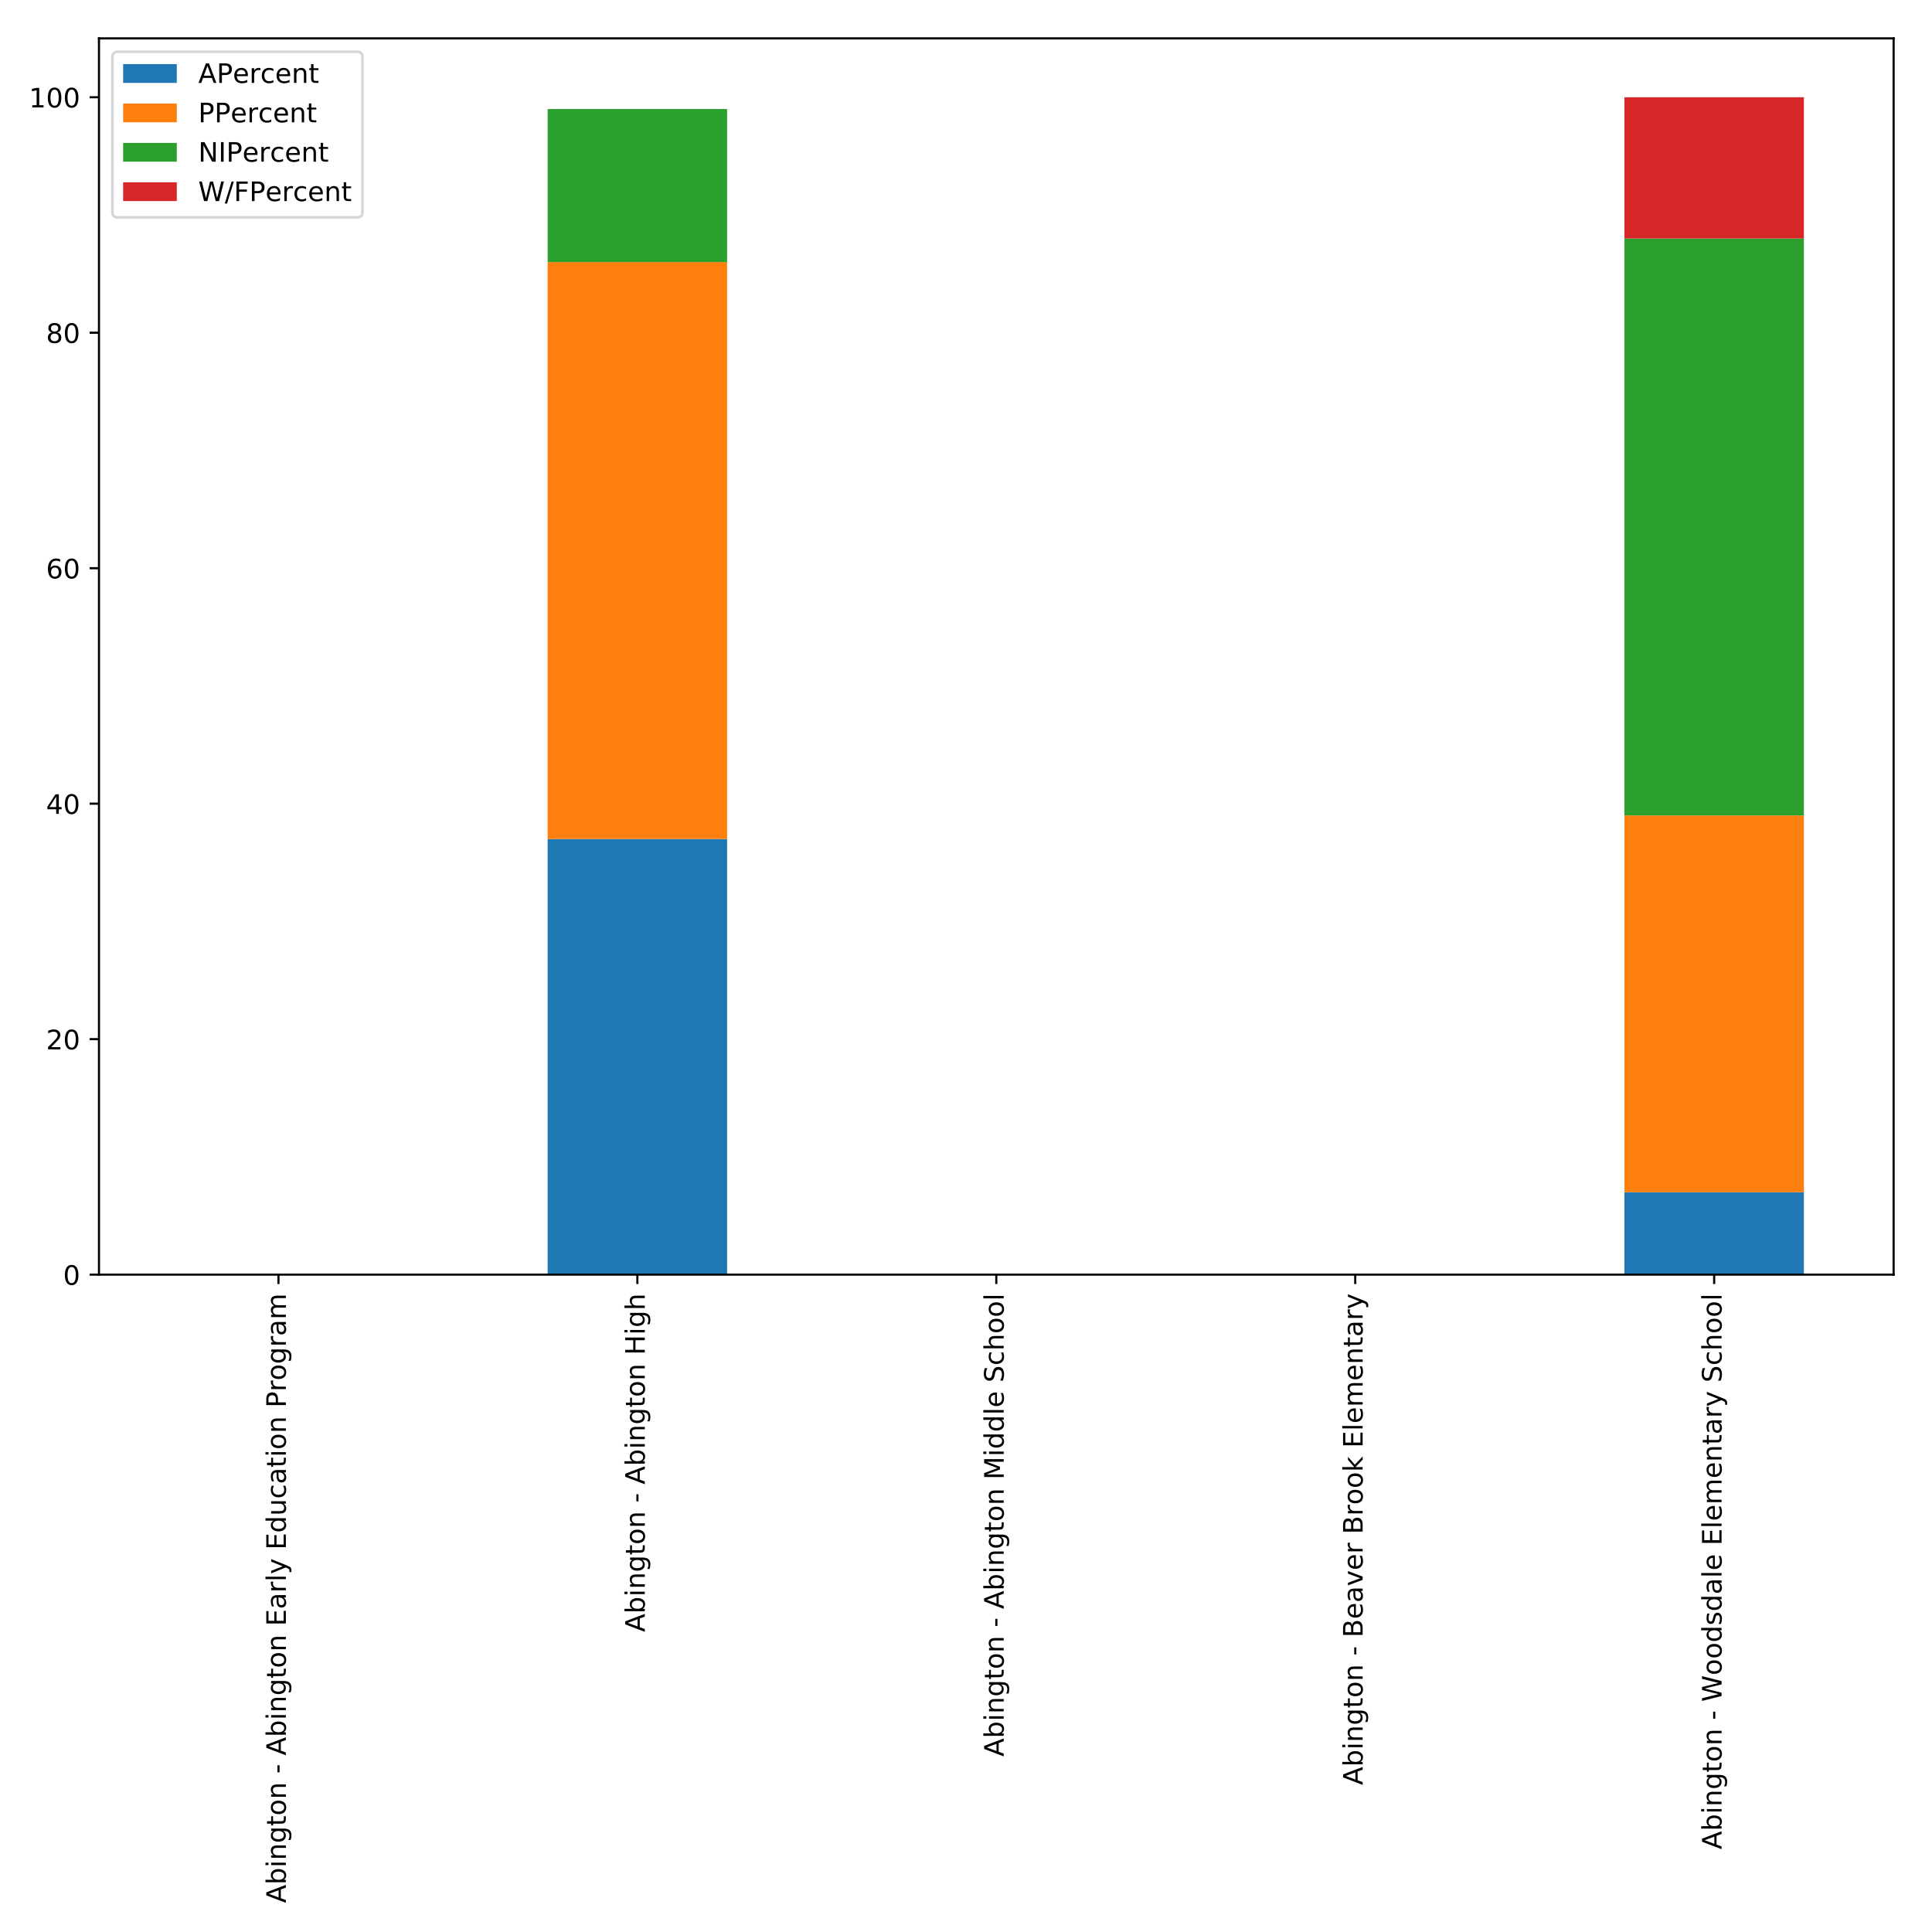<?xml version="1.0" encoding="utf-8" standalone="no"?>
<!DOCTYPE svg PUBLIC "-//W3C//DTD SVG 1.1//EN"
  "http://www.w3.org/Graphics/SVG/1.1/DTD/svg11.dtd">
<!-- Created with matplotlib (http://matplotlib.org/) -->
<svg height="720pt" version="1.1" viewBox="0 0 720 720" width="720pt" xmlns="http://www.w3.org/2000/svg" xmlns:xlink="http://www.w3.org/1999/xlink">
 <defs>
  <style type="text/css">
*{stroke-linecap:butt;stroke-linejoin:round;}
  </style>
 </defs>
 <g id="figure_1">
  <g id="patch_1">
   <path d="M 0 720 
L 720 720 
L 720 0 
L 0 0 
z
" style="fill:#ffffff;"/>
  </g>
  <g id="axes_1">
   <g id="patch_2">
    <path d="M 36.888 475.019 
L 705.7 475.019 
L 705.7 14.3 
L 36.888 14.3 
z
" style="fill:#ffffff;"/>
   </g>
   <g id="patch_3">
    <path clip-path="url(#p75d3124c32)" d="M 70.328 475.019 
L 137.209 475.019 
L 137.209 475.019 
L 70.328 475.019 
z
" style="fill:#1f77b4;"/>
   </g>
   <g id="patch_4">
    <path clip-path="url(#p75d3124c32)" d="M 204.091 475.019 
L 270.972 475.019 
L 270.972 312.67 
L 204.091 312.67 
z
" style="fill:#1f77b4;"/>
   </g>
   <g id="patch_5">
    <path clip-path="url(#p75d3124c32)" d="M 337.853 475.019 
L 404.734 475.019 
L 404.734 475.019 
L 337.853 475.019 
z
" style="fill:#1f77b4;"/>
   </g>
   <g id="patch_6">
    <path clip-path="url(#p75d3124c32)" d="M 471.616 475.019 
L 538.497 475.019 
L 538.497 475.019 
L 471.616 475.019 
z
" style="fill:#1f77b4;"/>
   </g>
   <g id="patch_7">
    <path clip-path="url(#p75d3124c32)" d="M 605.378 475.019 
L 672.259 475.019 
L 672.259 444.304 
L 605.378 444.304 
z
" style="fill:#1f77b4;"/>
   </g>
   <g id="patch_8">
    <path clip-path="url(#p75d3124c32)" d="M 70.328 475.019 
L 137.209 475.019 
L 137.209 475.019 
L 70.328 475.019 
z
" style="fill:#ff7f0e;"/>
   </g>
   <g id="patch_9">
    <path clip-path="url(#p75d3124c32)" d="M 204.091 312.67 
L 270.972 312.67 
L 270.972 97.668 
L 204.091 97.668 
z
" style="fill:#ff7f0e;"/>
   </g>
   <g id="patch_10">
    <path clip-path="url(#p75d3124c32)" d="M 337.853 475.019 
L 404.734 475.019 
L 404.734 475.019 
L 337.853 475.019 
z
" style="fill:#ff7f0e;"/>
   </g>
   <g id="patch_11">
    <path clip-path="url(#p75d3124c32)" d="M 471.616 475.019 
L 538.497 475.019 
L 538.497 475.019 
L 471.616 475.019 
z
" style="fill:#ff7f0e;"/>
   </g>
   <g id="patch_12">
    <path clip-path="url(#p75d3124c32)" d="M 605.378 444.304 
L 672.259 444.304 
L 672.259 303.895 
L 605.378 303.895 
z
" style="fill:#ff7f0e;"/>
   </g>
   <g id="patch_13">
    <path clip-path="url(#p75d3124c32)" d="M 70.328 475.019 
L 137.209 475.019 
L 137.209 475.019 
L 70.328 475.019 
z
" style="fill:#2ca02c;"/>
   </g>
   <g id="patch_14">
    <path clip-path="url(#p75d3124c32)" d="M 204.091 97.668 
L 270.972 97.668 
L 270.972 40.627 
L 204.091 40.627 
z
" style="fill:#2ca02c;"/>
   </g>
   <g id="patch_15">
    <path clip-path="url(#p75d3124c32)" d="M 337.853 475.019 
L 404.734 475.019 
L 404.734 475.019 
L 337.853 475.019 
z
" style="fill:#2ca02c;"/>
   </g>
   <g id="patch_16">
    <path clip-path="url(#p75d3124c32)" d="M 471.616 475.019 
L 538.497 475.019 
L 538.497 475.019 
L 471.616 475.019 
z
" style="fill:#2ca02c;"/>
   </g>
   <g id="patch_17">
    <path clip-path="url(#p75d3124c32)" d="M 605.378 303.895 
L 672.259 303.895 
L 672.259 88.893 
L 605.378 88.893 
z
" style="fill:#2ca02c;"/>
   </g>
   <g id="patch_18">
    <path clip-path="url(#p75d3124c32)" d="M 70.328 475.019 
L 137.209 475.019 
L 137.209 475.019 
L 70.328 475.019 
z
" style="fill:#d62728;"/>
   </g>
   <g id="patch_19">
    <path clip-path="url(#p75d3124c32)" d="M 204.091 475.019 
L 270.972 475.019 
L 270.972 475.019 
L 204.091 475.019 
z
" style="fill:#d62728;"/>
   </g>
   <g id="patch_20">
    <path clip-path="url(#p75d3124c32)" d="M 337.853 475.019 
L 404.734 475.019 
L 404.734 475.019 
L 337.853 475.019 
z
" style="fill:#d62728;"/>
   </g>
   <g id="patch_21">
    <path clip-path="url(#p75d3124c32)" d="M 471.616 475.019 
L 538.497 475.019 
L 538.497 475.019 
L 471.616 475.019 
z
" style="fill:#d62728;"/>
   </g>
   <g id="patch_22">
    <path clip-path="url(#p75d3124c32)" d="M 605.378 88.893 
L 672.259 88.893 
L 672.259 36.239 
L 605.378 36.239 
z
" style="fill:#d62728;"/>
   </g>
   <g id="matplotlib.axis_1">
    <g id="xtick_1">
     <g id="line2d_1">
      <defs>
       <path d="M 0 0 
L 0 3.5 
" id="m48f4702de8" style="stroke:#000000;stroke-width:0.8;"/>
      </defs>
      <g>
       <use style="stroke:#000000;stroke-width:0.8;" x="103.769" xlink:href="#m48f4702de8" y="475.019"/>
      </g>
     </g>
     <g id="text_1">
      <!-- Abington - Abington Early Education Program -->
      <defs>
       <path d="M 34.188 63.188 
L 20.797 26.906 
L 47.609 26.906 
z
M 28.609 72.906 
L 39.797 72.906 
L 67.578 0 
L 57.328 0 
L 50.688 18.703 
L 17.828 18.703 
L 11.188 0 
L 0.781 0 
z
" id="DejaVuSans-41"/>
       <path d="M 48.688 27.297 
Q 48.688 37.203 44.609 42.844 
Q 40.531 48.484 33.406 48.484 
Q 26.266 48.484 22.188 42.844 
Q 18.109 37.203 18.109 27.297 
Q 18.109 17.391 22.188 11.75 
Q 26.266 6.109 33.406 6.109 
Q 40.531 6.109 44.609 11.75 
Q 48.688 17.391 48.688 27.297 
z
M 18.109 46.391 
Q 20.953 51.266 25.266 53.625 
Q 29.594 56 35.594 56 
Q 45.562 56 51.781 48.094 
Q 58.016 40.188 58.016 27.297 
Q 58.016 14.406 51.781 6.484 
Q 45.562 -1.422 35.594 -1.422 
Q 29.594 -1.422 25.266 0.953 
Q 20.953 3.328 18.109 8.203 
L 18.109 0 
L 9.078 0 
L 9.078 75.984 
L 18.109 75.984 
z
" id="DejaVuSans-62"/>
       <path d="M 9.422 54.688 
L 18.406 54.688 
L 18.406 0 
L 9.422 0 
z
M 9.422 75.984 
L 18.406 75.984 
L 18.406 64.594 
L 9.422 64.594 
z
" id="DejaVuSans-69"/>
       <path d="M 54.891 33.016 
L 54.891 0 
L 45.906 0 
L 45.906 32.719 
Q 45.906 40.484 42.875 44.328 
Q 39.844 48.188 33.797 48.188 
Q 26.516 48.188 22.312 43.547 
Q 18.109 38.922 18.109 30.906 
L 18.109 0 
L 9.078 0 
L 9.078 54.688 
L 18.109 54.688 
L 18.109 46.188 
Q 21.344 51.125 25.703 53.562 
Q 30.078 56 35.797 56 
Q 45.219 56 50.047 50.172 
Q 54.891 44.344 54.891 33.016 
z
" id="DejaVuSans-6e"/>
       <path d="M 45.406 27.984 
Q 45.406 37.75 41.375 43.109 
Q 37.359 48.484 30.078 48.484 
Q 22.859 48.484 18.828 43.109 
Q 14.797 37.75 14.797 27.984 
Q 14.797 18.266 18.828 12.891 
Q 22.859 7.516 30.078 7.516 
Q 37.359 7.516 41.375 12.891 
Q 45.406 18.266 45.406 27.984 
z
M 54.391 6.781 
Q 54.391 -7.172 48.188 -13.984 
Q 42 -20.797 29.203 -20.797 
Q 24.469 -20.797 20.266 -20.094 
Q 16.062 -19.391 12.109 -17.922 
L 12.109 -9.188 
Q 16.062 -11.328 19.922 -12.344 
Q 23.781 -13.375 27.781 -13.375 
Q 36.625 -13.375 41.016 -8.766 
Q 45.406 -4.156 45.406 5.172 
L 45.406 9.625 
Q 42.625 4.781 38.281 2.391 
Q 33.938 0 27.875 0 
Q 17.828 0 11.672 7.656 
Q 5.516 15.328 5.516 27.984 
Q 5.516 40.672 11.672 48.328 
Q 17.828 56 27.875 56 
Q 33.938 56 38.281 53.609 
Q 42.625 51.219 45.406 46.391 
L 45.406 54.688 
L 54.391 54.688 
z
" id="DejaVuSans-67"/>
       <path d="M 18.312 70.219 
L 18.312 54.688 
L 36.812 54.688 
L 36.812 47.703 
L 18.312 47.703 
L 18.312 18.016 
Q 18.312 11.328 20.141 9.422 
Q 21.969 7.516 27.594 7.516 
L 36.812 7.516 
L 36.812 0 
L 27.594 0 
Q 17.188 0 13.234 3.875 
Q 9.281 7.766 9.281 18.016 
L 9.281 47.703 
L 2.688 47.703 
L 2.688 54.688 
L 9.281 54.688 
L 9.281 70.219 
z
" id="DejaVuSans-74"/>
       <path d="M 30.609 48.391 
Q 23.391 48.391 19.188 42.75 
Q 14.984 37.109 14.984 27.297 
Q 14.984 17.484 19.156 11.844 
Q 23.344 6.203 30.609 6.203 
Q 37.797 6.203 41.984 11.859 
Q 46.188 17.531 46.188 27.297 
Q 46.188 37.016 41.984 42.703 
Q 37.797 48.391 30.609 48.391 
z
M 30.609 56 
Q 42.328 56 49.016 48.375 
Q 55.719 40.766 55.719 27.297 
Q 55.719 13.875 49.016 6.219 
Q 42.328 -1.422 30.609 -1.422 
Q 18.844 -1.422 12.172 6.219 
Q 5.516 13.875 5.516 27.297 
Q 5.516 40.766 12.172 48.375 
Q 18.844 56 30.609 56 
z
" id="DejaVuSans-6f"/>
       <path id="DejaVuSans-20"/>
       <path d="M 4.891 31.391 
L 31.203 31.391 
L 31.203 23.391 
L 4.891 23.391 
z
" id="DejaVuSans-2d"/>
       <path d="M 9.812 72.906 
L 55.906 72.906 
L 55.906 64.594 
L 19.672 64.594 
L 19.672 43.016 
L 54.391 43.016 
L 54.391 34.719 
L 19.672 34.719 
L 19.672 8.297 
L 56.781 8.297 
L 56.781 0 
L 9.812 0 
z
" id="DejaVuSans-45"/>
       <path d="M 34.281 27.484 
Q 23.391 27.484 19.188 25 
Q 14.984 22.516 14.984 16.5 
Q 14.984 11.719 18.141 8.906 
Q 21.297 6.109 26.703 6.109 
Q 34.188 6.109 38.703 11.406 
Q 43.219 16.703 43.219 25.484 
L 43.219 27.484 
z
M 52.203 31.203 
L 52.203 0 
L 43.219 0 
L 43.219 8.297 
Q 40.141 3.328 35.547 0.953 
Q 30.953 -1.422 24.312 -1.422 
Q 15.922 -1.422 10.953 3.297 
Q 6 8.016 6 15.922 
Q 6 25.141 12.172 29.828 
Q 18.359 34.516 30.609 34.516 
L 43.219 34.516 
L 43.219 35.406 
Q 43.219 41.609 39.141 45 
Q 35.062 48.391 27.688 48.391 
Q 23 48.391 18.547 47.266 
Q 14.109 46.141 10.016 43.891 
L 10.016 52.203 
Q 14.938 54.109 19.578 55.047 
Q 24.219 56 28.609 56 
Q 40.484 56 46.344 49.844 
Q 52.203 43.703 52.203 31.203 
z
" id="DejaVuSans-61"/>
       <path d="M 41.109 46.297 
Q 39.594 47.172 37.812 47.578 
Q 36.031 48 33.891 48 
Q 26.266 48 22.188 43.047 
Q 18.109 38.094 18.109 28.812 
L 18.109 0 
L 9.078 0 
L 9.078 54.688 
L 18.109 54.688 
L 18.109 46.188 
Q 20.953 51.172 25.484 53.578 
Q 30.031 56 36.531 56 
Q 37.453 56 38.578 55.875 
Q 39.703 55.766 41.062 55.516 
z
" id="DejaVuSans-72"/>
       <path d="M 9.422 75.984 
L 18.406 75.984 
L 18.406 0 
L 9.422 0 
z
" id="DejaVuSans-6c"/>
       <path d="M 32.172 -5.078 
Q 28.375 -14.844 24.75 -17.812 
Q 21.141 -20.797 15.094 -20.797 
L 7.906 -20.797 
L 7.906 -13.281 
L 13.188 -13.281 
Q 16.891 -13.281 18.938 -11.516 
Q 21 -9.766 23.484 -3.219 
L 25.094 0.875 
L 2.984 54.688 
L 12.5 54.688 
L 29.594 11.922 
L 46.688 54.688 
L 56.203 54.688 
z
" id="DejaVuSans-79"/>
       <path d="M 45.406 46.391 
L 45.406 75.984 
L 54.391 75.984 
L 54.391 0 
L 45.406 0 
L 45.406 8.203 
Q 42.578 3.328 38.25 0.953 
Q 33.938 -1.422 27.875 -1.422 
Q 17.969 -1.422 11.734 6.484 
Q 5.516 14.406 5.516 27.297 
Q 5.516 40.188 11.734 48.094 
Q 17.969 56 27.875 56 
Q 33.938 56 38.25 53.625 
Q 42.578 51.266 45.406 46.391 
z
M 14.797 27.297 
Q 14.797 17.391 18.875 11.75 
Q 22.953 6.109 30.078 6.109 
Q 37.203 6.109 41.297 11.75 
Q 45.406 17.391 45.406 27.297 
Q 45.406 37.203 41.297 42.844 
Q 37.203 48.484 30.078 48.484 
Q 22.953 48.484 18.875 42.844 
Q 14.797 37.203 14.797 27.297 
z
" id="DejaVuSans-64"/>
       <path d="M 8.5 21.578 
L 8.5 54.688 
L 17.484 54.688 
L 17.484 21.922 
Q 17.484 14.156 20.5 10.266 
Q 23.531 6.391 29.594 6.391 
Q 36.859 6.391 41.078 11.031 
Q 45.312 15.672 45.312 23.688 
L 45.312 54.688 
L 54.297 54.688 
L 54.297 0 
L 45.312 0 
L 45.312 8.406 
Q 42.047 3.422 37.719 1 
Q 33.406 -1.422 27.688 -1.422 
Q 18.266 -1.422 13.375 4.438 
Q 8.5 10.297 8.5 21.578 
z
M 31.109 56 
z
" id="DejaVuSans-75"/>
       <path d="M 48.781 52.594 
L 48.781 44.188 
Q 44.969 46.297 41.141 47.344 
Q 37.312 48.391 33.406 48.391 
Q 24.656 48.391 19.812 42.844 
Q 14.984 37.312 14.984 27.297 
Q 14.984 17.281 19.812 11.734 
Q 24.656 6.203 33.406 6.203 
Q 37.312 6.203 41.141 7.25 
Q 44.969 8.297 48.781 10.406 
L 48.781 2.094 
Q 45.016 0.344 40.984 -0.531 
Q 36.969 -1.422 32.422 -1.422 
Q 20.062 -1.422 12.781 6.344 
Q 5.516 14.109 5.516 27.297 
Q 5.516 40.672 12.859 48.328 
Q 20.219 56 33.016 56 
Q 37.156 56 41.109 55.141 
Q 45.062 54.297 48.781 52.594 
z
" id="DejaVuSans-63"/>
       <path d="M 19.672 64.797 
L 19.672 37.406 
L 32.078 37.406 
Q 38.969 37.406 42.719 40.969 
Q 46.484 44.531 46.484 51.125 
Q 46.484 57.672 42.719 61.234 
Q 38.969 64.797 32.078 64.797 
z
M 9.812 72.906 
L 32.078 72.906 
Q 44.344 72.906 50.609 67.359 
Q 56.891 61.812 56.891 51.125 
Q 56.891 40.328 50.609 34.812 
Q 44.344 29.297 32.078 29.297 
L 19.672 29.297 
L 19.672 0 
L 9.812 0 
z
" id="DejaVuSans-50"/>
       <path d="M 52 44.188 
Q 55.375 50.25 60.062 53.125 
Q 64.75 56 71.094 56 
Q 79.641 56 84.281 50.016 
Q 88.922 44.047 88.922 33.016 
L 88.922 0 
L 79.891 0 
L 79.891 32.719 
Q 79.891 40.578 77.094 44.375 
Q 74.312 48.188 68.609 48.188 
Q 61.625 48.188 57.562 43.547 
Q 53.516 38.922 53.516 30.906 
L 53.516 0 
L 44.484 0 
L 44.484 32.719 
Q 44.484 40.625 41.703 44.406 
Q 38.922 48.188 33.109 48.188 
Q 26.219 48.188 22.156 43.531 
Q 18.109 38.875 18.109 30.906 
L 18.109 0 
L 9.078 0 
L 9.078 54.688 
L 18.109 54.688 
L 18.109 46.188 
Q 21.188 51.219 25.484 53.609 
Q 29.781 56 35.688 56 
Q 41.656 56 45.828 52.969 
Q 50 49.953 52 44.188 
z
" id="DejaVuSans-6d"/>
      </defs>
      <g transform="translate(106.528 709.2)rotate(-90)scale(0.1 -0.1)">
       <use xlink:href="#DejaVuSans-41"/>
       <use x="68.408" xlink:href="#DejaVuSans-62"/>
       <use x="131.885" xlink:href="#DejaVuSans-69"/>
       <use x="159.668" xlink:href="#DejaVuSans-6e"/>
       <use x="223.047" xlink:href="#DejaVuSans-67"/>
       <use x="286.523" xlink:href="#DejaVuSans-74"/>
       <use x="325.732" xlink:href="#DejaVuSans-6f"/>
       <use x="386.914" xlink:href="#DejaVuSans-6e"/>
       <use x="450.293" xlink:href="#DejaVuSans-20"/>
       <use x="482.08" xlink:href="#DejaVuSans-2d"/>
       <use x="518.164" xlink:href="#DejaVuSans-20"/>
       <use x="549.951" xlink:href="#DejaVuSans-41"/>
       <use x="618.359" xlink:href="#DejaVuSans-62"/>
       <use x="681.836" xlink:href="#DejaVuSans-69"/>
       <use x="709.619" xlink:href="#DejaVuSans-6e"/>
       <use x="772.998" xlink:href="#DejaVuSans-67"/>
       <use x="836.475" xlink:href="#DejaVuSans-74"/>
       <use x="875.684" xlink:href="#DejaVuSans-6f"/>
       <use x="936.865" xlink:href="#DejaVuSans-6e"/>
       <use x="1000.244" xlink:href="#DejaVuSans-20"/>
       <use x="1032.031" xlink:href="#DejaVuSans-45"/>
       <use x="1095.215" xlink:href="#DejaVuSans-61"/>
       <use x="1156.494" xlink:href="#DejaVuSans-72"/>
       <use x="1197.607" xlink:href="#DejaVuSans-6c"/>
       <use x="1225.391" xlink:href="#DejaVuSans-79"/>
       <use x="1284.57" xlink:href="#DejaVuSans-20"/>
       <use x="1316.357" xlink:href="#DejaVuSans-45"/>
       <use x="1379.541" xlink:href="#DejaVuSans-64"/>
       <use x="1443.018" xlink:href="#DejaVuSans-75"/>
       <use x="1506.396" xlink:href="#DejaVuSans-63"/>
       <use x="1561.377" xlink:href="#DejaVuSans-61"/>
       <use x="1622.656" xlink:href="#DejaVuSans-74"/>
       <use x="1661.865" xlink:href="#DejaVuSans-69"/>
       <use x="1689.648" xlink:href="#DejaVuSans-6f"/>
       <use x="1750.83" xlink:href="#DejaVuSans-6e"/>
       <use x="1814.209" xlink:href="#DejaVuSans-20"/>
       <use x="1845.996" xlink:href="#DejaVuSans-50"/>
       <use x="1906.283" xlink:href="#DejaVuSans-72"/>
       <use x="1947.365" xlink:href="#DejaVuSans-6f"/>
       <use x="2008.547" xlink:href="#DejaVuSans-67"/>
       <use x="2072.023" xlink:href="#DejaVuSans-72"/>
       <use x="2113.137" xlink:href="#DejaVuSans-61"/>
       <use x="2174.416" xlink:href="#DejaVuSans-6d"/>
      </g>
     </g>
    </g>
    <g id="xtick_2">
     <g id="line2d_2">
      <g>
       <use style="stroke:#000000;stroke-width:0.8;" x="237.531" xlink:href="#m48f4702de8" y="475.019"/>
      </g>
     </g>
     <g id="text_2">
      <!-- Abington - Abington High -->
      <defs>
       <path d="M 9.812 72.906 
L 19.672 72.906 
L 19.672 43.016 
L 55.516 43.016 
L 55.516 72.906 
L 65.375 72.906 
L 65.375 0 
L 55.516 0 
L 55.516 34.719 
L 19.672 34.719 
L 19.672 0 
L 9.812 0 
z
" id="DejaVuSans-48"/>
       <path d="M 54.891 33.016 
L 54.891 0 
L 45.906 0 
L 45.906 32.719 
Q 45.906 40.484 42.875 44.328 
Q 39.844 48.188 33.797 48.188 
Q 26.516 48.188 22.312 43.547 
Q 18.109 38.922 18.109 30.906 
L 18.109 0 
L 9.078 0 
L 9.078 75.984 
L 18.109 75.984 
L 18.109 46.188 
Q 21.344 51.125 25.703 53.562 
Q 30.078 56 35.797 56 
Q 45.219 56 50.047 50.172 
Q 54.891 44.344 54.891 33.016 
z
" id="DejaVuSans-68"/>
      </defs>
      <g transform="translate(240.291 608.205)rotate(-90)scale(0.1 -0.1)">
       <use xlink:href="#DejaVuSans-41"/>
       <use x="68.408" xlink:href="#DejaVuSans-62"/>
       <use x="131.885" xlink:href="#DejaVuSans-69"/>
       <use x="159.668" xlink:href="#DejaVuSans-6e"/>
       <use x="223.047" xlink:href="#DejaVuSans-67"/>
       <use x="286.523" xlink:href="#DejaVuSans-74"/>
       <use x="325.732" xlink:href="#DejaVuSans-6f"/>
       <use x="386.914" xlink:href="#DejaVuSans-6e"/>
       <use x="450.293" xlink:href="#DejaVuSans-20"/>
       <use x="482.08" xlink:href="#DejaVuSans-2d"/>
       <use x="518.164" xlink:href="#DejaVuSans-20"/>
       <use x="549.951" xlink:href="#DejaVuSans-41"/>
       <use x="618.359" xlink:href="#DejaVuSans-62"/>
       <use x="681.836" xlink:href="#DejaVuSans-69"/>
       <use x="709.619" xlink:href="#DejaVuSans-6e"/>
       <use x="772.998" xlink:href="#DejaVuSans-67"/>
       <use x="836.475" xlink:href="#DejaVuSans-74"/>
       <use x="875.684" xlink:href="#DejaVuSans-6f"/>
       <use x="936.865" xlink:href="#DejaVuSans-6e"/>
       <use x="1000.244" xlink:href="#DejaVuSans-20"/>
       <use x="1032.031" xlink:href="#DejaVuSans-48"/>
       <use x="1107.227" xlink:href="#DejaVuSans-69"/>
       <use x="1135.01" xlink:href="#DejaVuSans-67"/>
       <use x="1198.486" xlink:href="#DejaVuSans-68"/>
      </g>
     </g>
    </g>
    <g id="xtick_3">
     <g id="line2d_3">
      <g>
       <use style="stroke:#000000;stroke-width:0.8;" x="371.294" xlink:href="#m48f4702de8" y="475.019"/>
      </g>
     </g>
     <g id="text_3">
      <!-- Abington - Abington Middle School -->
      <defs>
       <path d="M 9.812 72.906 
L 24.516 72.906 
L 43.109 23.297 
L 61.812 72.906 
L 76.516 72.906 
L 76.516 0 
L 66.891 0 
L 66.891 64.016 
L 48.094 14.016 
L 38.188 14.016 
L 19.391 64.016 
L 19.391 0 
L 9.812 0 
z
" id="DejaVuSans-4d"/>
       <path d="M 56.203 29.594 
L 56.203 25.203 
L 14.891 25.203 
Q 15.484 15.922 20.484 11.062 
Q 25.484 6.203 34.422 6.203 
Q 39.594 6.203 44.453 7.469 
Q 49.312 8.734 54.109 11.281 
L 54.109 2.781 
Q 49.266 0.734 44.188 -0.344 
Q 39.109 -1.422 33.891 -1.422 
Q 20.797 -1.422 13.156 6.188 
Q 5.516 13.812 5.516 26.812 
Q 5.516 40.234 12.766 48.109 
Q 20.016 56 32.328 56 
Q 43.359 56 49.781 48.891 
Q 56.203 41.797 56.203 29.594 
z
M 47.219 32.234 
Q 47.125 39.594 43.094 43.984 
Q 39.062 48.391 32.422 48.391 
Q 24.906 48.391 20.391 44.141 
Q 15.875 39.891 15.188 32.172 
z
" id="DejaVuSans-65"/>
       <path d="M 53.516 70.516 
L 53.516 60.891 
Q 47.906 63.578 42.922 64.891 
Q 37.938 66.219 33.297 66.219 
Q 25.25 66.219 20.875 63.094 
Q 16.5 59.969 16.5 54.203 
Q 16.5 49.359 19.406 46.891 
Q 22.312 44.438 30.422 42.922 
L 36.375 41.703 
Q 47.406 39.594 52.656 34.297 
Q 57.906 29 57.906 20.125 
Q 57.906 9.516 50.797 4.047 
Q 43.703 -1.422 29.984 -1.422 
Q 24.812 -1.422 18.969 -0.25 
Q 13.141 0.922 6.891 3.219 
L 6.891 13.375 
Q 12.891 10.016 18.656 8.297 
Q 24.422 6.594 29.984 6.594 
Q 38.422 6.594 43.016 9.906 
Q 47.609 13.234 47.609 19.391 
Q 47.609 24.75 44.312 27.781 
Q 41.016 30.812 33.5 32.328 
L 27.484 33.5 
Q 16.453 35.688 11.516 40.375 
Q 6.594 45.062 6.594 53.422 
Q 6.594 63.094 13.406 68.656 
Q 20.219 74.219 32.172 74.219 
Q 37.312 74.219 42.625 73.281 
Q 47.953 72.359 53.516 70.516 
z
" id="DejaVuSans-53"/>
      </defs>
      <g transform="translate(374.053 654.633)rotate(-90)scale(0.1 -0.1)">
       <use xlink:href="#DejaVuSans-41"/>
       <use x="68.408" xlink:href="#DejaVuSans-62"/>
       <use x="131.885" xlink:href="#DejaVuSans-69"/>
       <use x="159.668" xlink:href="#DejaVuSans-6e"/>
       <use x="223.047" xlink:href="#DejaVuSans-67"/>
       <use x="286.523" xlink:href="#DejaVuSans-74"/>
       <use x="325.732" xlink:href="#DejaVuSans-6f"/>
       <use x="386.914" xlink:href="#DejaVuSans-6e"/>
       <use x="450.293" xlink:href="#DejaVuSans-20"/>
       <use x="482.08" xlink:href="#DejaVuSans-2d"/>
       <use x="518.164" xlink:href="#DejaVuSans-20"/>
       <use x="549.951" xlink:href="#DejaVuSans-41"/>
       <use x="618.359" xlink:href="#DejaVuSans-62"/>
       <use x="681.836" xlink:href="#DejaVuSans-69"/>
       <use x="709.619" xlink:href="#DejaVuSans-6e"/>
       <use x="772.998" xlink:href="#DejaVuSans-67"/>
       <use x="836.475" xlink:href="#DejaVuSans-74"/>
       <use x="875.684" xlink:href="#DejaVuSans-6f"/>
       <use x="936.865" xlink:href="#DejaVuSans-6e"/>
       <use x="1000.244" xlink:href="#DejaVuSans-20"/>
       <use x="1032.031" xlink:href="#DejaVuSans-4d"/>
       <use x="1118.311" xlink:href="#DejaVuSans-69"/>
       <use x="1146.094" xlink:href="#DejaVuSans-64"/>
       <use x="1209.57" xlink:href="#DejaVuSans-64"/>
       <use x="1273.047" xlink:href="#DejaVuSans-6c"/>
       <use x="1300.83" xlink:href="#DejaVuSans-65"/>
       <use x="1362.354" xlink:href="#DejaVuSans-20"/>
       <use x="1394.141" xlink:href="#DejaVuSans-53"/>
       <use x="1457.617" xlink:href="#DejaVuSans-63"/>
       <use x="1512.598" xlink:href="#DejaVuSans-68"/>
       <use x="1575.977" xlink:href="#DejaVuSans-6f"/>
       <use x="1637.158" xlink:href="#DejaVuSans-6f"/>
       <use x="1698.34" xlink:href="#DejaVuSans-6c"/>
      </g>
     </g>
    </g>
    <g id="xtick_4">
     <g id="line2d_4">
      <g>
       <use style="stroke:#000000;stroke-width:0.8;" x="505.056" xlink:href="#m48f4702de8" y="475.019"/>
      </g>
     </g>
     <g id="text_4">
      <!-- Abington - Beaver Brook Elementary -->
      <defs>
       <path d="M 19.672 34.812 
L 19.672 8.109 
L 35.5 8.109 
Q 43.453 8.109 47.281 11.406 
Q 51.125 14.703 51.125 21.484 
Q 51.125 28.328 47.281 31.562 
Q 43.453 34.812 35.5 34.812 
z
M 19.672 64.797 
L 19.672 42.828 
L 34.281 42.828 
Q 41.5 42.828 45.031 45.531 
Q 48.578 48.25 48.578 53.812 
Q 48.578 59.328 45.031 62.062 
Q 41.5 64.797 34.281 64.797 
z
M 9.812 72.906 
L 35.016 72.906 
Q 46.297 72.906 52.391 68.219 
Q 58.5 63.531 58.5 54.891 
Q 58.5 48.188 55.375 44.234 
Q 52.25 40.281 46.188 39.312 
Q 53.469 37.75 57.5 32.781 
Q 61.531 27.828 61.531 20.406 
Q 61.531 10.641 54.891 5.312 
Q 48.25 0 35.984 0 
L 9.812 0 
z
" id="DejaVuSans-42"/>
       <path d="M 2.984 54.688 
L 12.5 54.688 
L 29.594 8.797 
L 46.688 54.688 
L 56.203 54.688 
L 35.688 0 
L 23.484 0 
z
" id="DejaVuSans-76"/>
       <path d="M 9.078 75.984 
L 18.109 75.984 
L 18.109 31.109 
L 44.922 54.688 
L 56.391 54.688 
L 27.391 29.109 
L 57.625 0 
L 45.906 0 
L 18.109 26.703 
L 18.109 0 
L 9.078 0 
z
" id="DejaVuSans-6b"/>
      </defs>
      <g transform="translate(507.816 665.25)rotate(-90)scale(0.1 -0.1)">
       <use xlink:href="#DejaVuSans-41"/>
       <use x="68.408" xlink:href="#DejaVuSans-62"/>
       <use x="131.885" xlink:href="#DejaVuSans-69"/>
       <use x="159.668" xlink:href="#DejaVuSans-6e"/>
       <use x="223.047" xlink:href="#DejaVuSans-67"/>
       <use x="286.523" xlink:href="#DejaVuSans-74"/>
       <use x="325.732" xlink:href="#DejaVuSans-6f"/>
       <use x="386.914" xlink:href="#DejaVuSans-6e"/>
       <use x="450.293" xlink:href="#DejaVuSans-20"/>
       <use x="482.08" xlink:href="#DejaVuSans-2d"/>
       <use x="518.164" xlink:href="#DejaVuSans-20"/>
       <use x="549.951" xlink:href="#DejaVuSans-42"/>
       <use x="618.555" xlink:href="#DejaVuSans-65"/>
       <use x="680.078" xlink:href="#DejaVuSans-61"/>
       <use x="741.357" xlink:href="#DejaVuSans-76"/>
       <use x="800.537" xlink:href="#DejaVuSans-65"/>
       <use x="862.061" xlink:href="#DejaVuSans-72"/>
       <use x="903.174" xlink:href="#DejaVuSans-20"/>
       <use x="934.961" xlink:href="#DejaVuSans-42"/>
       <use x="1003.564" xlink:href="#DejaVuSans-72"/>
       <use x="1044.646" xlink:href="#DejaVuSans-6f"/>
       <use x="1105.828" xlink:href="#DejaVuSans-6f"/>
       <use x="1167.01" xlink:href="#DejaVuSans-6b"/>
       <use x="1224.92" xlink:href="#DejaVuSans-20"/>
       <use x="1256.707" xlink:href="#DejaVuSans-45"/>
       <use x="1319.891" xlink:href="#DejaVuSans-6c"/>
       <use x="1347.674" xlink:href="#DejaVuSans-65"/>
       <use x="1409.197" xlink:href="#DejaVuSans-6d"/>
       <use x="1506.609" xlink:href="#DejaVuSans-65"/>
       <use x="1568.133" xlink:href="#DejaVuSans-6e"/>
       <use x="1631.512" xlink:href="#DejaVuSans-74"/>
       <use x="1670.721" xlink:href="#DejaVuSans-61"/>
       <use x="1732" xlink:href="#DejaVuSans-72"/>
       <use x="1773.113" xlink:href="#DejaVuSans-79"/>
      </g>
     </g>
    </g>
    <g id="xtick_5">
     <g id="line2d_5">
      <g>
       <use style="stroke:#000000;stroke-width:0.8;" x="638.819" xlink:href="#m48f4702de8" y="475.019"/>
      </g>
     </g>
     <g id="text_5">
      <!-- Abington - Woodsdale Elementary School -->
      <defs>
       <path d="M 3.328 72.906 
L 13.281 72.906 
L 28.609 11.281 
L 43.891 72.906 
L 54.984 72.906 
L 70.312 11.281 
L 85.594 72.906 
L 95.609 72.906 
L 77.297 0 
L 64.891 0 
L 49.516 63.281 
L 33.984 0 
L 21.578 0 
z
" id="DejaVuSans-57"/>
       <path d="M 44.281 53.078 
L 44.281 44.578 
Q 40.484 46.531 36.375 47.5 
Q 32.281 48.484 27.875 48.484 
Q 21.188 48.484 17.844 46.438 
Q 14.5 44.391 14.5 40.281 
Q 14.5 37.156 16.891 35.375 
Q 19.281 33.594 26.516 31.984 
L 29.594 31.297 
Q 39.156 29.25 43.188 25.516 
Q 47.219 21.781 47.219 15.094 
Q 47.219 7.469 41.188 3.016 
Q 35.156 -1.422 24.609 -1.422 
Q 20.219 -1.422 15.453 -0.562 
Q 10.688 0.297 5.422 2 
L 5.422 11.281 
Q 10.406 8.688 15.234 7.391 
Q 20.062 6.109 24.812 6.109 
Q 31.156 6.109 34.562 8.281 
Q 37.984 10.453 37.984 14.406 
Q 37.984 18.062 35.516 20.016 
Q 33.062 21.969 24.703 23.781 
L 21.578 24.516 
Q 13.234 26.266 9.516 29.906 
Q 5.812 33.547 5.812 39.891 
Q 5.812 47.609 11.281 51.797 
Q 16.75 56 26.812 56 
Q 31.781 56 36.172 55.266 
Q 40.578 54.547 44.281 53.078 
z
" id="DejaVuSans-73"/>
      </defs>
      <g transform="translate(641.578 689.211)rotate(-90)scale(0.1 -0.1)">
       <use xlink:href="#DejaVuSans-41"/>
       <use x="68.408" xlink:href="#DejaVuSans-62"/>
       <use x="131.885" xlink:href="#DejaVuSans-69"/>
       <use x="159.668" xlink:href="#DejaVuSans-6e"/>
       <use x="223.047" xlink:href="#DejaVuSans-67"/>
       <use x="286.523" xlink:href="#DejaVuSans-74"/>
       <use x="325.732" xlink:href="#DejaVuSans-6f"/>
       <use x="386.914" xlink:href="#DejaVuSans-6e"/>
       <use x="450.293" xlink:href="#DejaVuSans-20"/>
       <use x="482.08" xlink:href="#DejaVuSans-2d"/>
       <use x="518.164" xlink:href="#DejaVuSans-20"/>
       <use x="549.951" xlink:href="#DejaVuSans-57"/>
       <use x="648.75" xlink:href="#DejaVuSans-6f"/>
       <use x="709.932" xlink:href="#DejaVuSans-6f"/>
       <use x="771.113" xlink:href="#DejaVuSans-64"/>
       <use x="834.59" xlink:href="#DejaVuSans-73"/>
       <use x="886.689" xlink:href="#DejaVuSans-64"/>
       <use x="950.166" xlink:href="#DejaVuSans-61"/>
       <use x="1011.445" xlink:href="#DejaVuSans-6c"/>
       <use x="1039.229" xlink:href="#DejaVuSans-65"/>
       <use x="1100.752" xlink:href="#DejaVuSans-20"/>
       <use x="1132.539" xlink:href="#DejaVuSans-45"/>
       <use x="1195.723" xlink:href="#DejaVuSans-6c"/>
       <use x="1223.506" xlink:href="#DejaVuSans-65"/>
       <use x="1285.029" xlink:href="#DejaVuSans-6d"/>
       <use x="1382.441" xlink:href="#DejaVuSans-65"/>
       <use x="1443.965" xlink:href="#DejaVuSans-6e"/>
       <use x="1507.344" xlink:href="#DejaVuSans-74"/>
       <use x="1546.553" xlink:href="#DejaVuSans-61"/>
       <use x="1607.832" xlink:href="#DejaVuSans-72"/>
       <use x="1648.945" xlink:href="#DejaVuSans-79"/>
       <use x="1708.125" xlink:href="#DejaVuSans-20"/>
       <use x="1739.912" xlink:href="#DejaVuSans-53"/>
       <use x="1803.389" xlink:href="#DejaVuSans-63"/>
       <use x="1858.369" xlink:href="#DejaVuSans-68"/>
       <use x="1921.748" xlink:href="#DejaVuSans-6f"/>
       <use x="1982.93" xlink:href="#DejaVuSans-6f"/>
       <use x="2044.111" xlink:href="#DejaVuSans-6c"/>
      </g>
     </g>
    </g>
   </g>
   <g id="matplotlib.axis_2">
    <g id="ytick_1">
     <g id="line2d_6">
      <defs>
       <path d="M 0 0 
L -3.5 0 
" id="mae26d78409" style="stroke:#000000;stroke-width:0.8;"/>
      </defs>
      <g>
       <use style="stroke:#000000;stroke-width:0.8;" x="36.888" xlink:href="#mae26d78409" y="475.019"/>
      </g>
     </g>
     <g id="text_6">
      <!-- 0 -->
      <defs>
       <path d="M 31.781 66.406 
Q 24.172 66.406 20.328 58.906 
Q 16.5 51.422 16.5 36.375 
Q 16.5 21.391 20.328 13.891 
Q 24.172 6.391 31.781 6.391 
Q 39.453 6.391 43.281 13.891 
Q 47.125 21.391 47.125 36.375 
Q 47.125 51.422 43.281 58.906 
Q 39.453 66.406 31.781 66.406 
z
M 31.781 74.219 
Q 44.047 74.219 50.516 64.516 
Q 56.984 54.828 56.984 36.375 
Q 56.984 17.969 50.516 8.266 
Q 44.047 -1.422 31.781 -1.422 
Q 19.531 -1.422 13.062 8.266 
Q 6.594 17.969 6.594 36.375 
Q 6.594 54.828 13.062 64.516 
Q 19.531 74.219 31.781 74.219 
z
" id="DejaVuSans-30"/>
      </defs>
      <g transform="translate(23.525 478.818)scale(0.1 -0.1)">
       <use xlink:href="#DejaVuSans-30"/>
      </g>
     </g>
    </g>
    <g id="ytick_2">
     <g id="line2d_7">
      <g>
       <use style="stroke:#000000;stroke-width:0.8;" x="36.888" xlink:href="#mae26d78409" y="387.263"/>
      </g>
     </g>
     <g id="text_7">
      <!-- 20 -->
      <defs>
       <path d="M 19.188 8.297 
L 53.609 8.297 
L 53.609 0 
L 7.328 0 
L 7.328 8.297 
Q 12.938 14.109 22.625 23.891 
Q 32.328 33.688 34.812 36.531 
Q 39.547 41.844 41.422 45.531 
Q 43.312 49.219 43.312 52.781 
Q 43.312 58.594 39.234 62.25 
Q 35.156 65.922 28.609 65.922 
Q 23.969 65.922 18.812 64.312 
Q 13.672 62.703 7.812 59.422 
L 7.812 69.391 
Q 13.766 71.781 18.938 73 
Q 24.125 74.219 28.422 74.219 
Q 39.75 74.219 46.484 68.547 
Q 53.219 62.891 53.219 53.422 
Q 53.219 48.922 51.531 44.891 
Q 49.859 40.875 45.406 35.406 
Q 44.188 33.984 37.641 27.219 
Q 31.109 20.453 19.188 8.297 
z
" id="DejaVuSans-32"/>
      </defs>
      <g transform="translate(17.163 391.062)scale(0.1 -0.1)">
       <use xlink:href="#DejaVuSans-32"/>
       <use x="63.623" xlink:href="#DejaVuSans-30"/>
      </g>
     </g>
    </g>
    <g id="ytick_3">
     <g id="line2d_8">
      <g>
       <use style="stroke:#000000;stroke-width:0.8;" x="36.888" xlink:href="#mae26d78409" y="299.507"/>
      </g>
     </g>
     <g id="text_8">
      <!-- 40 -->
      <defs>
       <path d="M 37.797 64.312 
L 12.891 25.391 
L 37.797 25.391 
z
M 35.203 72.906 
L 47.609 72.906 
L 47.609 25.391 
L 58.016 25.391 
L 58.016 17.188 
L 47.609 17.188 
L 47.609 0 
L 37.797 0 
L 37.797 17.188 
L 4.891 17.188 
L 4.891 26.703 
z
" id="DejaVuSans-34"/>
      </defs>
      <g transform="translate(17.163 303.306)scale(0.1 -0.1)">
       <use xlink:href="#DejaVuSans-34"/>
       <use x="63.623" xlink:href="#DejaVuSans-30"/>
      </g>
     </g>
    </g>
    <g id="ytick_4">
     <g id="line2d_9">
      <g>
       <use style="stroke:#000000;stroke-width:0.8;" x="36.888" xlink:href="#mae26d78409" y="211.751"/>
      </g>
     </g>
     <g id="text_9">
      <!-- 60 -->
      <defs>
       <path d="M 33.016 40.375 
Q 26.375 40.375 22.484 35.828 
Q 18.609 31.297 18.609 23.391 
Q 18.609 15.531 22.484 10.953 
Q 26.375 6.391 33.016 6.391 
Q 39.656 6.391 43.531 10.953 
Q 47.406 15.531 47.406 23.391 
Q 47.406 31.297 43.531 35.828 
Q 39.656 40.375 33.016 40.375 
z
M 52.594 71.297 
L 52.594 62.312 
Q 48.875 64.062 45.094 64.984 
Q 41.312 65.922 37.594 65.922 
Q 27.828 65.922 22.672 59.328 
Q 17.531 52.734 16.797 39.406 
Q 19.672 43.656 24.016 45.922 
Q 28.375 48.188 33.594 48.188 
Q 44.578 48.188 50.953 41.516 
Q 57.328 34.859 57.328 23.391 
Q 57.328 12.156 50.688 5.359 
Q 44.047 -1.422 33.016 -1.422 
Q 20.359 -1.422 13.672 8.266 
Q 6.984 17.969 6.984 36.375 
Q 6.984 53.656 15.188 63.938 
Q 23.391 74.219 37.203 74.219 
Q 40.922 74.219 44.703 73.484 
Q 48.484 72.75 52.594 71.297 
z
" id="DejaVuSans-36"/>
      </defs>
      <g transform="translate(17.163 215.55)scale(0.1 -0.1)">
       <use xlink:href="#DejaVuSans-36"/>
       <use x="63.623" xlink:href="#DejaVuSans-30"/>
      </g>
     </g>
    </g>
    <g id="ytick_5">
     <g id="line2d_10">
      <g>
       <use style="stroke:#000000;stroke-width:0.8;" x="36.888" xlink:href="#mae26d78409" y="123.995"/>
      </g>
     </g>
     <g id="text_10">
      <!-- 80 -->
      <defs>
       <path d="M 31.781 34.625 
Q 24.75 34.625 20.719 30.859 
Q 16.703 27.094 16.703 20.516 
Q 16.703 13.922 20.719 10.156 
Q 24.75 6.391 31.781 6.391 
Q 38.812 6.391 42.859 10.172 
Q 46.922 13.969 46.922 20.516 
Q 46.922 27.094 42.891 30.859 
Q 38.875 34.625 31.781 34.625 
z
M 21.922 38.812 
Q 15.578 40.375 12.031 44.719 
Q 8.5 49.078 8.5 55.328 
Q 8.5 64.062 14.719 69.141 
Q 20.953 74.219 31.781 74.219 
Q 42.672 74.219 48.875 69.141 
Q 55.078 64.062 55.078 55.328 
Q 55.078 49.078 51.531 44.719 
Q 48 40.375 41.703 38.812 
Q 48.828 37.156 52.797 32.312 
Q 56.781 27.484 56.781 20.516 
Q 56.781 9.906 50.312 4.234 
Q 43.844 -1.422 31.781 -1.422 
Q 19.734 -1.422 13.25 4.234 
Q 6.781 9.906 6.781 20.516 
Q 6.781 27.484 10.781 32.312 
Q 14.797 37.156 21.922 38.812 
z
M 18.312 54.391 
Q 18.312 48.734 21.844 45.562 
Q 25.391 42.391 31.781 42.391 
Q 38.141 42.391 41.719 45.562 
Q 45.312 48.734 45.312 54.391 
Q 45.312 60.062 41.719 63.234 
Q 38.141 66.406 31.781 66.406 
Q 25.391 66.406 21.844 63.234 
Q 18.312 60.062 18.312 54.391 
z
" id="DejaVuSans-38"/>
      </defs>
      <g transform="translate(17.163 127.794)scale(0.1 -0.1)">
       <use xlink:href="#DejaVuSans-38"/>
       <use x="63.623" xlink:href="#DejaVuSans-30"/>
      </g>
     </g>
    </g>
    <g id="ytick_6">
     <g id="line2d_11">
      <g>
       <use style="stroke:#000000;stroke-width:0.8;" x="36.888" xlink:href="#mae26d78409" y="36.239"/>
      </g>
     </g>
     <g id="text_11">
      <!-- 100 -->
      <defs>
       <path d="M 12.406 8.297 
L 28.516 8.297 
L 28.516 63.922 
L 10.984 60.406 
L 10.984 69.391 
L 28.422 72.906 
L 38.281 72.906 
L 38.281 8.297 
L 54.391 8.297 
L 54.391 0 
L 12.406 0 
z
" id="DejaVuSans-31"/>
      </defs>
      <g transform="translate(10.8 40.038)scale(0.1 -0.1)">
       <use xlink:href="#DejaVuSans-31"/>
       <use x="63.623" xlink:href="#DejaVuSans-30"/>
       <use x="127.246" xlink:href="#DejaVuSans-30"/>
      </g>
     </g>
    </g>
   </g>
   <g id="patch_23">
    <path d="M 36.888 475.019 
L 36.888 14.3 
" style="fill:none;stroke:#000000;stroke-linecap:square;stroke-linejoin:miter;stroke-width:0.8;"/>
   </g>
   <g id="patch_24">
    <path d="M 705.7 475.019 
L 705.7 14.3 
" style="fill:none;stroke:#000000;stroke-linecap:square;stroke-linejoin:miter;stroke-width:0.8;"/>
   </g>
   <g id="patch_25">
    <path d="M 36.888 475.019 
L 705.7 475.019 
" style="fill:none;stroke:#000000;stroke-linecap:square;stroke-linejoin:miter;stroke-width:0.8;"/>
   </g>
   <g id="patch_26">
    <path d="M 36.888 14.3 
L 705.7 14.3 
" style="fill:none;stroke:#000000;stroke-linecap:square;stroke-linejoin:miter;stroke-width:0.8;"/>
   </g>
   <g id="legend_1">
    <g id="patch_27">
     <path d="M 43.888 81.013 
L 133.091 81.013 
Q 135.091 81.013 135.091 79.013 
L 135.091 21.3 
Q 135.091 19.3 133.091 19.3 
L 43.888 19.3 
Q 41.888 19.3 41.888 21.3 
L 41.888 79.013 
Q 41.888 81.013 43.888 81.013 
z
" style="fill:#ffffff;opacity:0.8;stroke:#cccccc;stroke-linejoin:miter;"/>
    </g>
    <g id="patch_28">
     <path d="M 45.888 30.898 
L 65.888 30.898 
L 65.888 23.898 
L 45.888 23.898 
z
" style="fill:#1f77b4;"/>
    </g>
    <g id="text_12">
     <!-- APercent -->
     <g transform="translate(73.888 30.898)scale(0.1 -0.1)">
      <use xlink:href="#DejaVuSans-41"/>
      <use x="68.408" xlink:href="#DejaVuSans-50"/>
      <use x="128.664" xlink:href="#DejaVuSans-65"/>
      <use x="190.188" xlink:href="#DejaVuSans-72"/>
      <use x="231.27" xlink:href="#DejaVuSans-63"/>
      <use x="286.25" xlink:href="#DejaVuSans-65"/>
      <use x="347.773" xlink:href="#DejaVuSans-6e"/>
      <use x="411.152" xlink:href="#DejaVuSans-74"/>
     </g>
    </g>
    <g id="patch_29">
     <path d="M 45.888 45.577 
L 65.888 45.577 
L 65.888 38.577 
L 45.888 38.577 
z
" style="fill:#ff7f0e;"/>
    </g>
    <g id="text_13">
     <!-- PPercent -->
     <g transform="translate(73.888 45.577)scale(0.1 -0.1)">
      <use xlink:href="#DejaVuSans-50"/>
      <use x="60.303" xlink:href="#DejaVuSans-50"/>
      <use x="120.559" xlink:href="#DejaVuSans-65"/>
      <use x="182.082" xlink:href="#DejaVuSans-72"/>
      <use x="223.164" xlink:href="#DejaVuSans-63"/>
      <use x="278.145" xlink:href="#DejaVuSans-65"/>
      <use x="339.668" xlink:href="#DejaVuSans-6e"/>
      <use x="403.047" xlink:href="#DejaVuSans-74"/>
     </g>
    </g>
    <g id="patch_30">
     <path d="M 45.888 60.255 
L 65.888 60.255 
L 65.888 53.255 
L 45.888 53.255 
z
" style="fill:#2ca02c;"/>
    </g>
    <g id="text_14">
     <!-- NIPercent -->
     <defs>
      <path d="M 9.812 72.906 
L 23.094 72.906 
L 55.422 11.922 
L 55.422 72.906 
L 64.984 72.906 
L 64.984 0 
L 51.703 0 
L 19.391 60.984 
L 19.391 0 
L 9.812 0 
z
" id="DejaVuSans-4e"/>
      <path d="M 9.812 72.906 
L 19.672 72.906 
L 19.672 0 
L 9.812 0 
z
" id="DejaVuSans-49"/>
     </defs>
     <g transform="translate(73.888 60.255)scale(0.1 -0.1)">
      <use xlink:href="#DejaVuSans-4e"/>
      <use x="74.805" xlink:href="#DejaVuSans-49"/>
      <use x="104.297" xlink:href="#DejaVuSans-50"/>
      <use x="164.553" xlink:href="#DejaVuSans-65"/>
      <use x="226.076" xlink:href="#DejaVuSans-72"/>
      <use x="267.158" xlink:href="#DejaVuSans-63"/>
      <use x="322.139" xlink:href="#DejaVuSans-65"/>
      <use x="383.662" xlink:href="#DejaVuSans-6e"/>
      <use x="447.041" xlink:href="#DejaVuSans-74"/>
     </g>
    </g>
    <g id="patch_31">
     <path d="M 45.888 74.933 
L 65.888 74.933 
L 65.888 67.933 
L 45.888 67.933 
z
" style="fill:#d62728;"/>
    </g>
    <g id="text_15">
     <!-- W/FPercent -->
     <defs>
      <path d="M 25.391 72.906 
L 33.688 72.906 
L 8.297 -9.281 
L 0 -9.281 
z
" id="DejaVuSans-2f"/>
      <path d="M 9.812 72.906 
L 51.703 72.906 
L 51.703 64.594 
L 19.672 64.594 
L 19.672 43.109 
L 48.578 43.109 
L 48.578 34.812 
L 19.672 34.812 
L 19.672 0 
L 9.812 0 
z
" id="DejaVuSans-46"/>
     </defs>
     <g transform="translate(73.888 74.933)scale(0.1 -0.1)">
      <use xlink:href="#DejaVuSans-57"/>
      <use x="98.877" xlink:href="#DejaVuSans-2f"/>
      <use x="132.568" xlink:href="#DejaVuSans-46"/>
      <use x="190.088" xlink:href="#DejaVuSans-50"/>
      <use x="250.344" xlink:href="#DejaVuSans-65"/>
      <use x="311.867" xlink:href="#DejaVuSans-72"/>
      <use x="352.949" xlink:href="#DejaVuSans-63"/>
      <use x="407.93" xlink:href="#DejaVuSans-65"/>
      <use x="469.453" xlink:href="#DejaVuSans-6e"/>
      <use x="532.832" xlink:href="#DejaVuSans-74"/>
     </g>
    </g>
   </g>
  </g>
 </g>
 <defs>
  <clipPath id="p75d3124c32">
   <rect height="460.719" width="668.812" x="36.888" y="14.3"/>
  </clipPath>
 </defs>
</svg>

